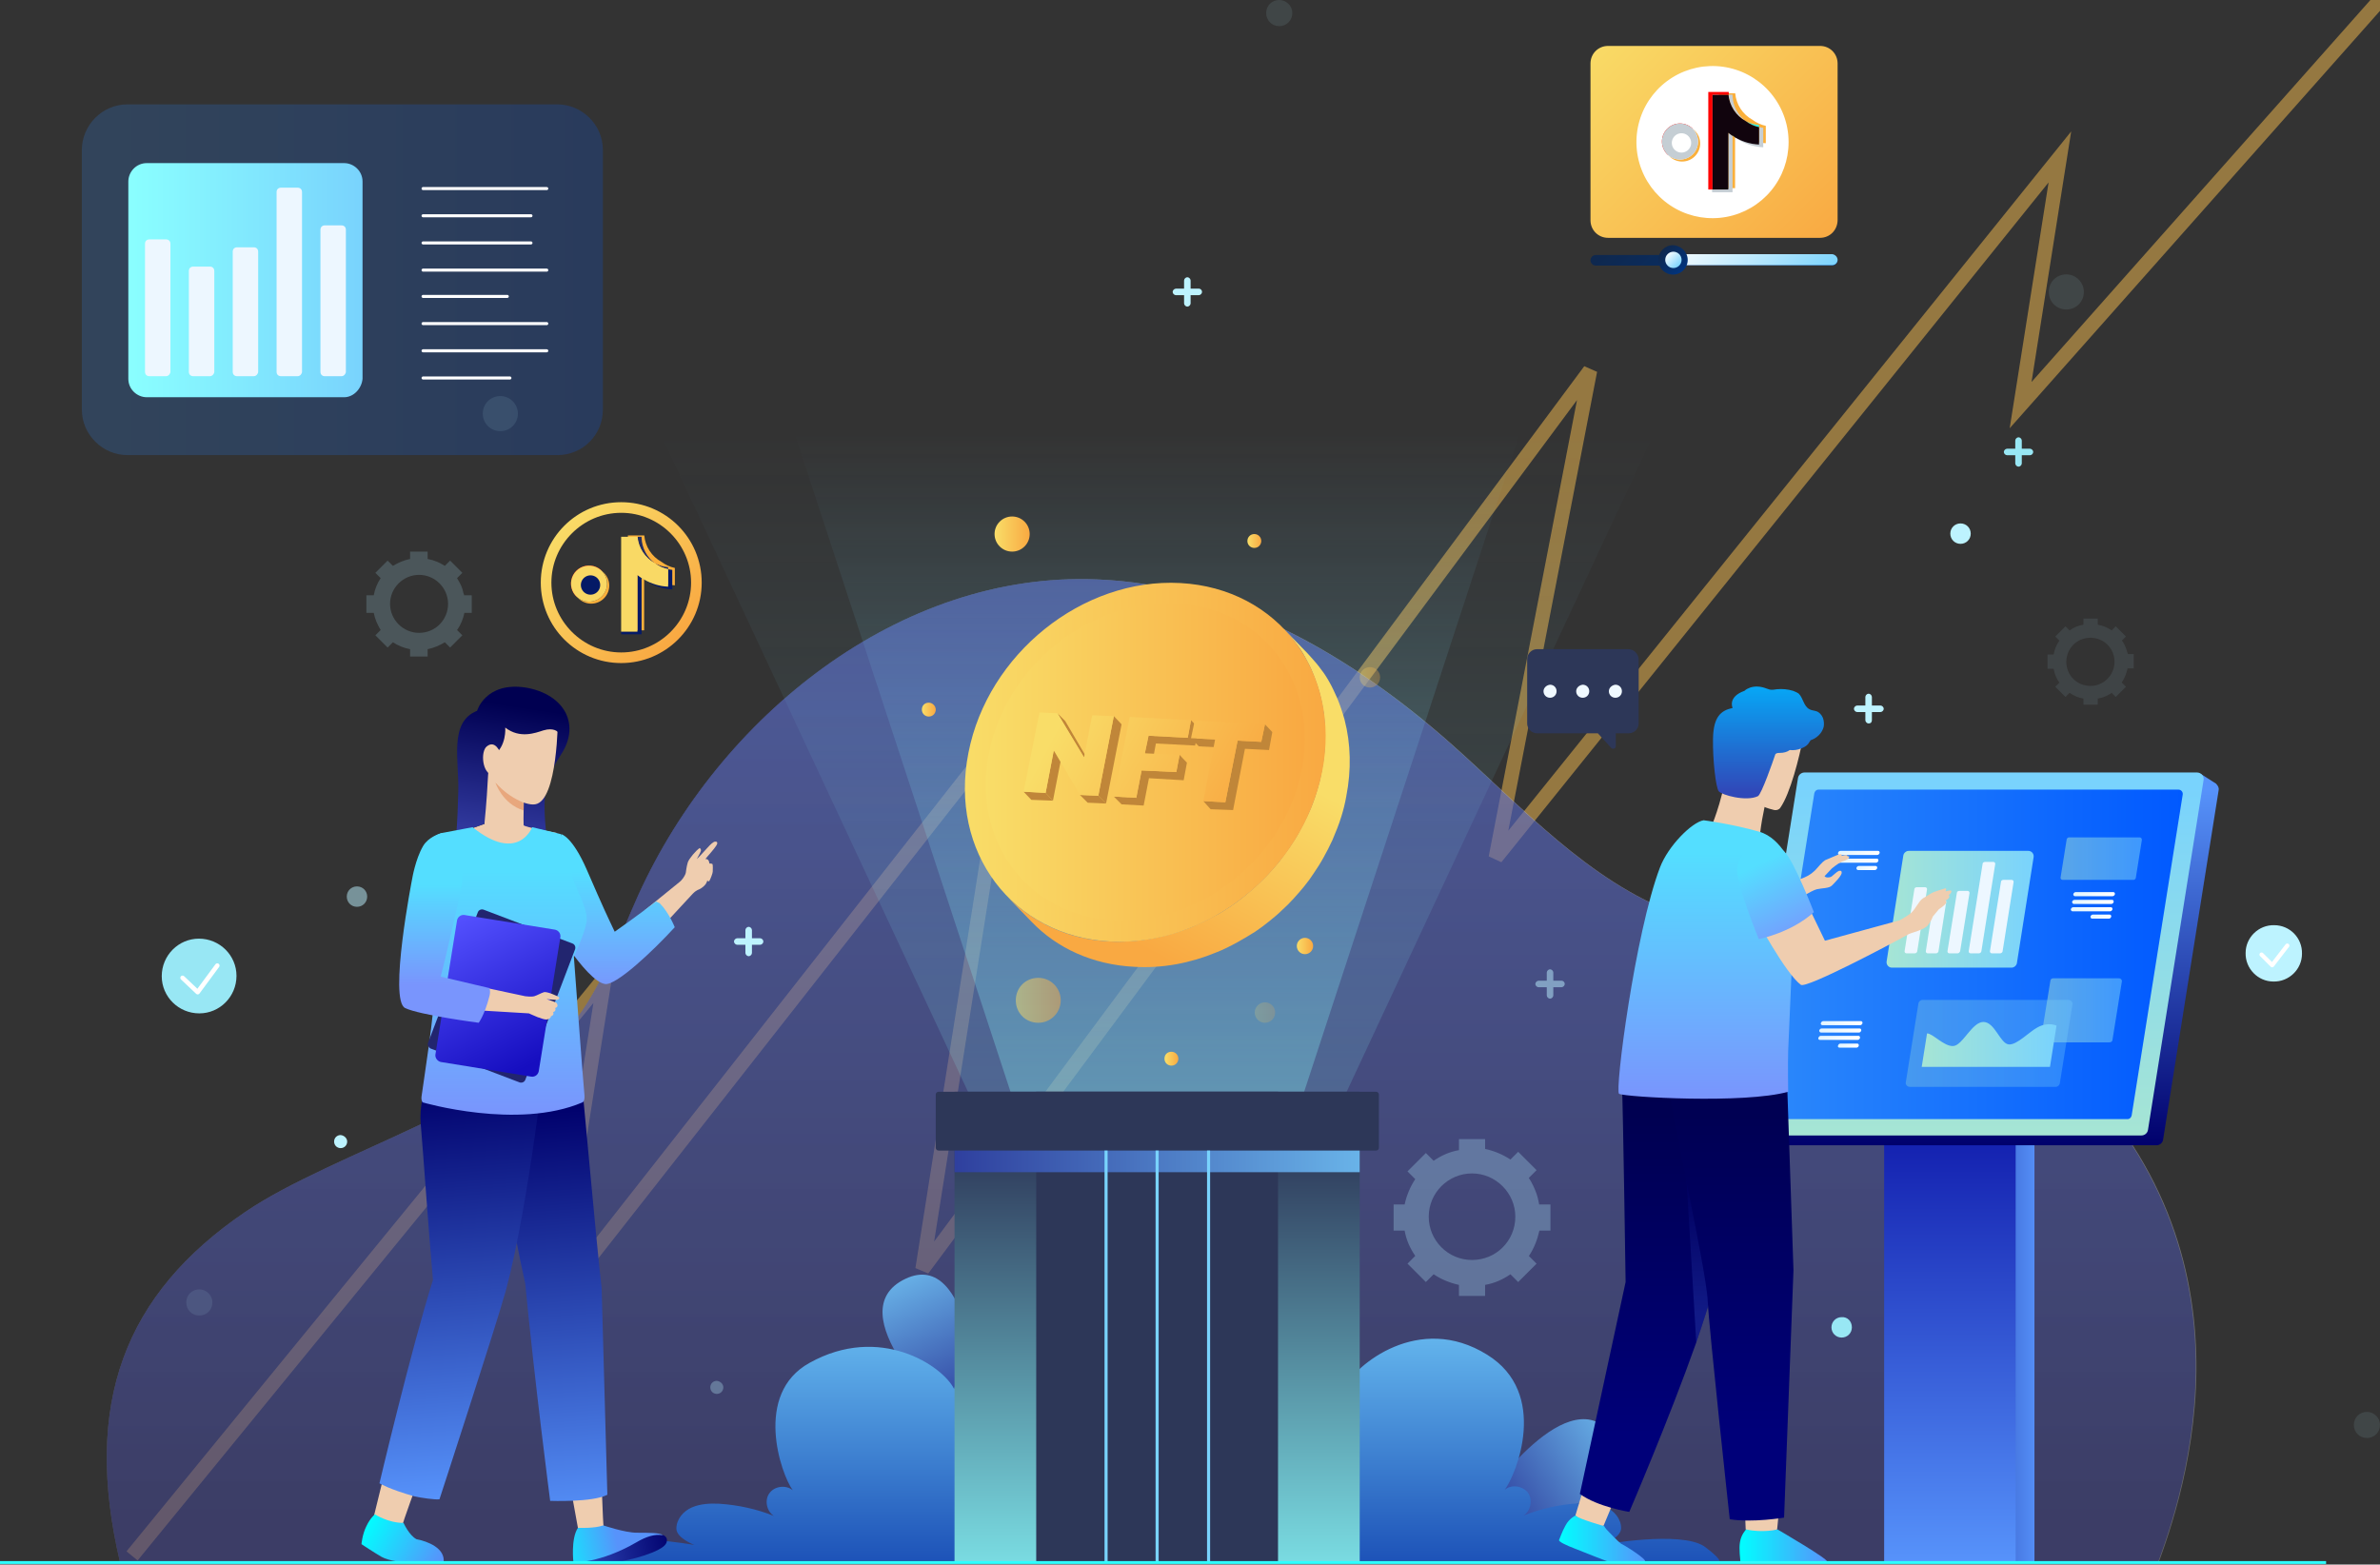 <svg width="829" height="545" viewBox="0 0 829 545" fill="none" xmlns="http://www.w3.org/2000/svg">
<rect x="0" y="0" width="829" height="545" fill="#333333" stroke="none"/>
<g clip-path="url(#clip0)">
<path opacity="0.5" d="M46 541.982L210.613 340.627L192.61 454.396L351.389 252.117L321.324 442.111L553.842 129.052L521.004 298.782L717.499 54.659L703.817 141.123L829 -3.4446e-05" stroke="#F9BE51" stroke-width="5"/>
<g opacity="0.67">
<path opacity="0.67" d="M41.827 544.289C28.738 488.822 43.392 450.706 85.504 422.119C116.091 401.355 179.259 384.146 201.168 354.421C210.558 341.621 215.822 326.261 222.366 311.754C250.678 249.46 313.418 199.113 381.849 201.815C428.087 203.522 470.625 228.269 505.196 258.847C530.093 280.892 553.141 306.919 584.298 318.439C615.597 329.959 681.04 338.919 707.076 359.826C789.449 426.102 763.414 513.142 751.89 544.289" fill="url(#paint0_linear)"/>
<path opacity="0.67" d="M41.814 544.289C28.729 488.822 43.378 450.706 85.476 422.119C116.054 401.355 179.202 384.146 201.104 354.421C210.491 341.621 215.753 326.261 222.295 311.754C250.598 249.46 313.318 199.113 381.728 201.815C427.95 203.522 470.475 228.269 505.035 258.847C529.924 280.892 552.965 306.918 584.112 318.439C615.401 329.959 680.823 338.919 706.85 359.826C789.198 426.102 763.171 513.142 751.651 544.289" fill="url(#paint1_linear)"/>
</g>
<path d="M517.147 522.244C517.147 522.244 547.023 478.439 562.246 500.626C576.473 521.533 523.549 532.484 523.549 532.484" fill="url(#paint2_linear)"/>
<path d="M329.921 493.231C329.921 493.231 291.082 456.964 315.41 445.444C338.315 434.635 341.018 488.396 341.018 488.396" fill="url(#paint3_linear)"/>
<path d="M598.951 543.72H201.026C201.31 542.867 202.733 541.302 206.716 538.742C215.253 533.338 241.857 538.173 241.857 538.173C241.857 538.173 235.597 535.756 235.597 532.485C235.597 529.213 238.016 526.369 241.003 525.089C243.991 523.809 247.263 523.667 250.535 523.809C257.08 524.236 263.624 525.658 269.599 528.076C267.038 526.511 266.185 522.529 268.034 520.111C269.742 517.693 273.725 517.124 276.144 519.116C272.018 513.569 262.344 485.551 281.977 474.742C306.447 461.088 328.356 475.737 332.34 483.844C334.332 475.737 343.579 469.622 349.697 468.2C378.719 461.231 399.917 486.12 400.202 486.546C400.486 486.12 400.771 485.693 401.056 485.266C404.043 481.284 410.161 473.889 414.856 471.755C427.802 465.64 436.765 464.644 450.707 468.057C456.825 469.622 466.072 475.595 468.064 483.702C472.048 475.453 494.242 457.106 518 471.897C539.625 485.266 528.244 513.427 524.118 518.973C526.394 516.982 530.378 517.551 532.227 519.969C533.935 522.387 533.223 526.369 530.662 527.933C536.78 525.516 543.182 524.093 549.726 523.667C552.999 523.525 556.271 523.524 559.258 524.947C562.246 526.227 564.665 529.071 564.665 532.342C564.665 535.613 558.405 538.031 558.405 538.031C558.405 538.031 585.151 533.196 593.545 538.6C597.244 541.302 598.667 542.867 598.951 543.72Z" fill="url(#paint4_linear)"/>
<path d="M633.955 82.845H560.118C556.703 82.845 554 80.143 554 76.729V22.116C554 18.702 556.703 16 560.118 16H633.955C637.37 16 640.073 18.702 640.073 22.116V76.587C640.073 80.143 637.37 82.845 633.955 82.845Z" fill="url(#paint5_linear)"/>
<path d="M638.223 92.516H555.85C554.854 92.516 554 91.662 554 90.667C554 89.671 554.854 88.818 555.85 88.818H638.223C639.219 88.818 640.073 89.671 640.073 90.667C640.073 91.662 639.219 92.516 638.223 92.516Z" fill="url(#paint6_linear)"/>
<path d="M640.073 90.525C640.073 91.521 639.219 92.374 638.223 92.374H582.881V88.534H638.223C639.219 88.676 640.073 89.53 640.073 90.525Z" fill="url(#paint7_linear)"/>
<path d="M587.86 90.526C587.86 93.37 585.584 95.646 582.738 95.646C579.893 95.646 577.617 93.37 577.617 90.526C577.617 87.681 579.893 85.406 582.738 85.406C585.584 85.548 587.86 87.823 587.86 90.526Z" fill="url(#paint8_linear)"/>
<path d="M585.726 90.524C585.726 92.089 584.446 93.369 582.881 93.369C581.316 93.369 580.035 92.089 580.035 90.524C580.035 88.96 581.316 87.68 582.881 87.68C584.446 87.68 585.726 88.96 585.726 90.524Z" fill="url(#paint9_linear)"/>
<path d="M216.391 230.971C200.884 230.971 188.364 218.455 188.364 202.953C188.364 187.451 200.884 174.935 216.391 174.935C231.898 174.935 244.418 187.451 244.418 202.953C244.418 218.455 231.756 230.971 216.391 230.971ZM216.391 178.633C203.018 178.633 192.063 189.584 192.063 202.953C192.063 216.322 203.018 227.273 216.391 227.273C229.764 227.273 240.719 216.322 240.719 202.953C240.719 189.584 229.764 178.633 216.391 178.633Z" fill="url(#paint10_linear)"/>
<path d="M659.131 544.288H708.641V346.171H659.131V544.288Z" fill="url(#paint11_linear)"/>
<path d="M656.286 544.288H702.096V346.171H656.286V544.288Z" fill="url(#paint12_linear)"/>
<path d="M607.63 394.953L614.601 394.1L633.38 275.77C633.523 274.632 634.519 273.779 635.657 273.779H765.406L766.686 269.655L771.808 272.926C771.808 272.926 771.95 272.926 771.95 273.068C772.519 273.637 772.946 274.348 772.804 275.201L753.455 396.945C753.313 398.082 752.317 398.936 751.179 398.936H614.459C613.89 398.936 613.321 398.651 612.894 398.367L607.63 394.953Z" fill="url(#paint13_linear)"/>
<path d="M609.195 395.523H745.915C747.053 395.523 748.049 394.67 748.191 393.532L767.54 271.789C767.824 270.366 766.686 269.086 765.264 269.086H628.543C627.405 269.086 626.409 269.94 626.267 271.078L606.918 392.821C606.634 394.243 607.772 395.523 609.195 395.523Z" fill="url(#paint14_linear)"/>
<path d="M615.597 389.834H741.078C741.789 389.834 742.358 389.265 742.501 388.553L760.284 276.766C760.426 275.913 759.715 275.059 758.862 275.059H633.381C632.669 275.059 632.1 275.628 631.958 276.339L614.174 388.127C614.032 388.98 614.743 389.834 615.597 389.834Z" fill="url(#paint15_linear)"/>
<path d="M658.989 337.069H700.674C701.527 337.069 702.381 336.358 702.523 335.504L708.356 298.526C708.498 297.388 707.645 296.393 706.507 296.393H664.822C663.968 296.393 663.115 297.104 662.972 297.957L657.139 334.935C656.997 336.073 657.851 337.069 658.989 337.069Z" fill="url(#paint16_linear)"/>
<path d="M666.956 332.09H664.111C663.684 332.09 663.399 331.805 663.399 331.378L666.814 309.76C666.814 309.334 667.24 309.049 667.667 309.049H670.513C670.939 309.049 671.224 309.334 671.224 309.76L667.81 331.378C667.81 331.663 667.383 332.09 666.956 332.09Z" fill="#EDF7FF"/>
<path d="M674.354 332.091H671.508C671.082 332.091 670.797 331.806 670.797 331.38L673.5 314.171C673.5 313.744 673.927 313.459 674.354 313.459H677.199C677.626 313.459 677.911 313.744 677.911 314.171L675.208 331.38C675.208 331.664 674.781 332.091 674.354 332.091Z" fill="#EDF7FF"/>
<path d="M681.894 332.091H679.049C678.622 332.091 678.337 331.807 678.337 331.38L681.61 311.042C681.61 310.616 682.036 310.331 682.463 310.331H685.309C685.735 310.331 686.02 310.616 686.02 311.042L682.748 331.38C682.605 331.665 682.321 332.091 681.894 332.091Z" fill="#EDF7FF"/>
<path d="M689.292 332.09H686.447C686.02 332.09 685.735 331.806 685.735 331.379L690.572 300.943C690.572 300.517 690.999 300.232 691.426 300.232H694.271C694.698 300.232 694.983 300.517 694.983 300.943L690.146 331.379C690.146 331.664 689.719 332.09 689.292 332.09Z" fill="#EDF7FF"/>
<path d="M696.69 332.089H693.845C693.418 332.089 693.133 331.805 693.133 331.378L696.975 307.2C696.975 306.774 697.401 306.489 697.828 306.489H700.674C701.1 306.489 701.385 306.774 701.385 307.2L697.544 331.378C697.544 331.663 697.117 332.089 696.69 332.089Z" fill="#EDF7FF"/>
<path opacity="0.5" d="M711.913 363.095H734.818C735.387 363.095 735.814 362.668 735.814 362.242L739.086 341.904C739.228 341.335 738.659 340.766 738.09 340.766H715.185C714.616 340.766 714.189 341.193 714.189 341.619L710.917 361.815C710.775 362.526 711.344 363.095 711.913 363.095Z" fill="url(#paint17_linear)"/>
<path opacity="0.3" d="M665.249 378.598H716.039C716.75 378.598 717.319 378.029 717.461 377.46L721.872 349.869C722.014 349.015 721.303 348.304 720.449 348.304H669.659C668.948 348.304 668.379 348.873 668.236 349.442L663.826 377.033C663.684 377.744 664.253 378.598 665.249 378.598Z" fill="url(#paint18_linear)"/>
<path d="M671.224 359.968L669.374 371.63H714.047L716.323 357.266C716.323 357.266 713.478 355.844 709.779 357.835C706.791 359.399 702.523 364.093 699.678 363.808C696.69 363.524 694.841 355.986 690.857 355.986C686.874 355.986 683.601 364.235 680.329 364.377C677.057 364.519 673.216 359.968 671.224 359.968Z" fill="url(#paint19_linear)"/>
<path opacity="0.5" d="M718.457 306.49H743.212C743.496 306.49 743.781 306.206 743.923 305.922L746.057 292.553C746.057 292.126 745.773 291.699 745.346 291.699H720.591C720.307 291.699 720.022 291.984 719.88 292.268L717.746 305.637C717.604 306.064 718.03 306.49 718.457 306.49Z" fill="url(#paint20_linear)"/>
<path d="M722.725 312.18H735.814C736.241 312.18 736.525 311.896 736.668 311.469C736.668 311.043 736.525 310.758 736.099 310.758H723.01C722.583 310.758 722.298 311.043 722.156 311.469C722.156 311.896 722.441 312.18 722.725 312.18Z" fill="url(#paint21_linear)"/>
<path d="M722.298 314.882H735.387C735.814 314.882 736.099 314.597 736.241 314.171C736.241 313.744 736.098 313.459 735.672 313.459H722.583C722.156 313.459 721.872 313.744 721.729 314.171C721.729 314.455 722.014 314.882 722.298 314.882Z" fill="url(#paint22_linear)"/>
<path d="M721.872 317.443H734.96C735.387 317.443 735.672 317.158 735.814 316.731C735.814 316.305 735.672 316.02 735.245 316.02H722.156C721.729 316.02 721.445 316.305 721.303 316.731C721.303 317.158 721.587 317.443 721.872 317.443Z" fill="url(#paint23_linear)"/>
<path d="M728.701 320.003H734.534C734.96 320.003 735.245 319.718 735.387 319.292C735.387 318.865 735.245 318.581 734.818 318.581H728.985C728.558 318.581 728.274 318.865 728.131 319.292C728.131 319.718 728.416 320.003 728.701 320.003Z" fill="url(#paint24_linear)"/>
<path d="M634.803 357.122H647.892C648.319 357.122 648.603 356.837 648.745 356.411C648.745 355.984 648.603 355.7 648.176 355.7H635.088C634.661 355.7 634.376 355.984 634.234 356.411C634.092 356.695 634.376 357.122 634.803 357.122Z" fill="url(#paint25_linear)"/>
<path d="M634.376 359.682H647.465C647.892 359.682 648.176 359.398 648.319 358.971C648.319 358.544 648.176 358.26 647.75 358.26H634.519C634.092 358.26 633.807 358.544 633.665 358.971C633.665 359.398 633.95 359.682 634.376 359.682Z" fill="url(#paint26_linear)"/>
<path d="M633.95 362.243H647.038C647.465 362.243 647.75 361.958 647.892 361.532C647.892 361.105 647.75 360.821 647.323 360.821H634.234C633.807 360.821 633.523 361.105 633.381 361.532C633.238 361.958 633.523 362.243 633.95 362.243Z" fill="url(#paint27_linear)"/>
<path d="M640.778 364.944H646.611C647.038 364.944 647.323 364.66 647.465 364.233C647.465 363.806 647.323 363.522 646.896 363.522H641.063C640.636 363.522 640.352 363.806 640.209 364.233C640.067 364.66 640.352 364.944 640.778 364.944Z" fill="url(#paint28_linear)"/>
<path d="M640.778 297.815H653.867C654.294 297.815 654.578 297.531 654.721 297.104C654.721 296.677 654.578 296.393 654.152 296.393H641.063C640.636 296.393 640.352 296.677 640.209 297.104C640.209 297.531 640.352 297.815 640.778 297.815Z" fill="url(#paint29_linear)"/>
<path d="M640.352 300.516H653.44C653.867 300.516 654.152 300.232 654.294 299.805C654.294 299.379 654.152 299.094 653.725 299.094H640.636C640.209 299.094 639.925 299.379 639.783 299.805C639.783 300.09 640.067 300.516 640.352 300.516Z" fill="url(#paint30_linear)"/>
<path d="M647.181 303.077H653.014C653.44 303.077 653.725 302.793 653.867 302.366C653.867 301.939 653.725 301.655 653.298 301.655H647.465C647.038 301.655 646.754 301.939 646.611 302.366C646.611 302.793 646.896 303.077 647.181 303.077Z" fill="url(#paint31_linear)"/>
<path opacity="0.3" d="M454.264 380.305H351.973L275.005 145.636H531.089L454.264 380.305Z" fill="url(#paint32_linear)"/>
<path opacity="0.15" d="M469.06 380.305H337.177L227.488 145.636H578.607L469.06 380.305Z" fill="url(#paint33_linear)"/>
<path d="M473.613 380.304H332.482V544.288H473.613V380.304Z" fill="url(#paint34_linear)"/>
<path d="M445.159 380.304H360.936V544.288H445.159V380.304Z" fill="#2D3758"/>
<path d="M479.303 400.785H326.934C326.365 400.785 325.938 400.358 325.938 399.789V381.3C325.938 380.731 326.365 380.304 326.934 380.304H479.303C479.872 380.304 480.299 380.731 480.299 381.3V399.789C480.299 400.358 479.872 400.785 479.303 400.785Z" fill="#2D3758"/>
<path d="M473.613 400.784H332.482V408.322H473.613V400.784Z" fill="url(#paint35_linear)"/>
<path d="M385.264 400.784V544.429" stroke="url(#paint36_linear)" stroke-width="1.067" stroke-miterlimit="10"/>
<path d="M403.047 400.784V544.429" stroke="url(#paint37_linear)" stroke-width="1.067" stroke-miterlimit="10"/>
<path d="M420.973 400.784V544.429" stroke="url(#paint38_linear)" stroke-width="1.067" stroke-miterlimit="10"/>
<path d="M468.349 250.739C467.637 248.179 466.784 245.619 465.788 243.201C464.934 241.352 464.081 239.361 463.085 237.654C462.231 236.09 461.235 234.525 460.097 233.103C459.101 231.681 457.963 230.401 456.825 229.121C456.398 228.694 455.971 228.125 455.545 227.699L447.008 218.881C447.435 219.308 447.862 219.876 448.289 220.303C449.427 221.583 450.565 222.863 451.561 224.285C452.699 225.708 453.695 227.272 454.549 228.836C455.545 230.685 456.54 232.534 457.252 234.383C458.248 236.801 459.101 239.361 459.813 241.921C461.947 250.17 462.231 259.13 460.382 268.659C459.955 271.077 459.386 273.352 458.674 275.628C457.821 278.472 456.825 281.175 455.545 283.877C454.549 286.01 453.553 288.001 452.415 289.993C451.419 291.841 450.281 293.548 449.142 295.255C448.004 296.819 446.866 298.384 445.728 299.948C444.59 301.37 443.309 302.793 442.029 304.215C440.749 305.637 439.326 306.917 438.045 308.197C436.623 309.477 435.2 310.757 433.635 312.037C432.07 313.317 430.363 314.597 428.656 315.735C426.664 317.015 424.814 318.295 422.68 319.291C420.12 320.713 417.559 321.851 414.998 322.988C406.035 326.544 396.361 328.393 386.686 327.966C372.033 327.255 359.655 321.282 350.692 312.179L359.229 320.997C368.049 330.242 380.569 336.073 395.223 336.784C404.897 337.353 414.571 335.504 423.534 331.806C426.095 330.811 428.656 329.531 431.217 328.108C433.208 326.971 435.2 325.833 437.192 324.553C438.899 323.415 440.606 322.135 442.171 320.855C443.736 319.575 445.159 318.437 446.582 317.015C448.004 315.735 449.285 314.455 450.565 313.033C451.846 311.611 453.126 310.188 454.264 308.766C455.544 307.202 456.683 305.637 457.679 304.073C458.817 302.366 459.955 300.659 460.951 298.81C462.089 296.819 463.085 294.828 464.081 292.695C465.219 289.993 466.357 287.29 467.211 284.446C467.922 282.17 468.491 279.895 468.918 277.477C470.767 268.09 470.483 258.988 468.349 250.739Z" fill="url(#paint39_linear)"/>
<path d="M411.157 203.094C445.159 204.943 467.353 234.241 460.524 268.801C453.695 303.219 420.689 329.815 386.686 327.966C352.684 326.117 330.49 296.819 337.319 262.259C344.006 227.841 377.012 201.245 411.157 203.094Z" fill="url(#paint40_linear)"/>
<path d="M409.734 210.205C439.895 211.769 459.386 237.796 453.411 268.232C447.435 298.668 418.128 322.135 388.109 320.57C357.948 319.006 338.457 292.979 344.433 262.543C350.266 232.107 379.573 208.64 409.734 210.205Z" fill="url(#paint41_linear)"/>
<path d="M364.208 276.197L366.769 278.899L359.229 278.615L356.526 275.771L364.208 276.197Z" fill="#C08639"/>
<path d="M367.053 261.407L369.614 264.252L366.769 278.901L364.208 276.198L367.053 261.407Z" fill="#C08639"/>
<path d="M368.334 248.464L371.037 251.166L380.142 266.669L377.581 263.824L368.334 248.464Z" fill="#C08639"/>
<path d="M382.561 277.193L385.264 279.895L378.862 279.611L376.159 276.909L382.561 277.193Z" fill="#C08639"/>
<path d="M387.967 249.459L390.67 252.303L385.264 279.895L382.561 277.193L387.967 249.459Z" fill="#C08639"/>
<path d="M387.967 249.46L382.561 277.193L376.159 276.909L367.053 261.407L364.208 276.198L356.526 275.771L362.074 248.18L368.334 248.464L377.581 263.824L380.427 249.175L387.967 249.46Z" fill="url(#paint42_linear)"/>
<path d="M414.856 250.883L413.718 256.999L400.06 256.288L398.779 262.403L401.482 265.105L402.621 258.99L416.278 259.701L417.559 253.728L414.856 250.883Z" fill="#C08639"/>
<path d="M409.734 268.945L397.641 268.376L395.792 277.905L387.967 277.479L390.67 280.181L398.353 280.608L400.202 271.079L412.295 271.79L413.433 265.674L410.872 262.972L409.734 268.945Z" fill="#C08639"/>
<path d="M414.856 250.883L413.718 256.999L400.06 256.287L398.779 262.403L410.872 262.972L409.734 268.945L397.641 268.376L395.792 277.905L387.967 277.479L393.515 249.745L414.856 250.883Z" fill="url(#paint43_linear)"/>
<path d="M423.25 257.565L414.856 257.138L417.559 259.983L425.953 260.409L423.25 257.565Z" fill="#C08639"/>
<path d="M440.606 252.303L439.326 258.419L431.074 257.992L426.806 279.468L419.124 279.041L421.685 281.886L429.509 282.17L433.635 260.837L442.029 261.263L443.167 255.006L440.606 252.303Z" fill="#C08639"/>
<path d="M440.606 252.304L439.326 258.42L431.074 257.993L426.806 279.469L419.124 279.042L423.25 257.567L414.856 257.14L416.136 251.024L440.606 252.304Z" fill="url(#paint44_linear)"/>
<path d="M352.542 192.144C355.921 192.144 358.659 189.406 358.659 186.028C358.659 182.651 355.921 179.913 352.542 179.913C349.163 179.913 346.424 182.651 346.424 186.028C346.424 189.406 349.163 192.144 352.542 192.144Z" fill="url(#paint45_linear)"/>
<path opacity="0.5" d="M369.472 348.447C369.472 352.714 366.057 356.27 361.647 356.27C357.237 356.27 353.822 352.856 353.822 348.447C353.822 344.038 357.237 340.625 361.647 340.625C366.057 340.625 369.472 344.181 369.472 348.447Z" fill="url(#paint46_linear)"/>
<path d="M457.394 329.531C457.394 331.096 456.114 332.376 454.549 332.376C452.984 332.376 451.703 331.096 451.703 329.531C451.703 327.967 452.984 326.687 454.549 326.687C456.114 326.687 457.394 327.967 457.394 329.531Z" fill="url(#paint47_linear)"/>
<path d="M410.445 368.787C410.445 370.067 409.449 371.204 408.027 371.204C406.746 371.204 405.608 370.209 405.608 368.787C405.608 367.364 406.604 366.369 408.027 366.369C409.449 366.369 410.445 367.507 410.445 368.787Z" fill="url(#paint48_linear)"/>
<path d="M325.938 247.186C325.938 248.466 324.942 249.603 323.519 249.603C322.239 249.603 321.101 248.608 321.101 247.186C321.101 245.763 322.096 244.768 323.519 244.768C324.8 244.768 325.938 245.906 325.938 247.186Z" fill="url(#paint49_linear)"/>
<path d="M439.326 188.447C439.326 189.727 438.33 190.864 436.907 190.864C435.627 190.864 434.489 189.869 434.489 188.447C434.489 187.167 435.485 186.029 436.907 186.029C438.33 186.029 439.326 187.167 439.326 188.447Z" fill="url(#paint50_linear)"/>
<path opacity="0.2" d="M440.606 356.27C442.571 356.27 444.163 354.678 444.163 352.714C444.163 350.75 442.571 349.159 440.606 349.159C438.642 349.159 437.05 350.75 437.05 352.714C437.05 354.678 438.642 356.27 440.606 356.27Z" fill="url(#paint51_linear)"/>
<path opacity="0.3" d="M480.726 235.948C480.726 237.939 479.161 239.504 477.169 239.504C475.178 239.504 473.613 237.939 473.613 235.948C473.613 233.957 475.178 232.392 477.169 232.392C479.161 232.392 480.726 233.957 480.726 235.948Z" fill="url(#paint52_linear)"/>
<path d="M644.051 298.385C643.908 298.243 643.624 298.243 643.482 298.243C643.482 298.101 643.482 298.101 643.339 297.958C643.055 297.674 642.343 297.958 641.49 298.101C641.49 297.958 641.49 297.816 641.49 297.674C641.205 297.39 640.352 297.674 640.352 297.674L635.657 299.665L635.515 299.807C635.372 299.95 635.088 300.092 634.945 300.234C634.376 300.803 633.665 301.514 633.096 302.225C631.816 303.79 630.251 304.927 628.543 305.639L609.764 313.176L624.702 314.172C624.702 314.172 630.962 310.19 632.811 309.763C634.661 309.336 637.079 309.479 638.075 308.483C639.071 307.487 641.632 304.927 641.49 303.932C641.49 303.079 640.778 303.363 640.494 303.363C639.783 303.647 638.36 305.07 637.933 305.354C637.506 305.639 636.084 305.923 635.515 305.212L638.075 302.51C638.075 302.51 639.925 300.945 641.632 300.092C643.766 299.523 644.335 298.67 644.051 298.385Z" fill="#EFCDAF"/>
<path d="M607.63 521.96L608.057 532.769C608.057 532.769 614.174 535.471 619.011 532.769L620.292 519.684" fill="#EFCDAF"/>
<path d="M608.199 532.768C608.199 532.768 606.492 534.475 606.065 537.177C605.638 539.737 606.207 543.15 606.207 543.862C606.207 544.146 613.321 544.004 620.576 544.004C628.117 544.004 635.799 544.288 636.368 544.004C637.506 543.435 619.154 532.768 619.154 532.768C619.154 532.768 614.032 534.048 608.199 532.768Z" fill="url(#paint53_linear)"/>
<path d="M551.86 517.55L548.731 527.933C548.731 527.933 553.141 532.342 558.547 531.488L563.811 518.83" fill="#EFCDAF"/>
<path d="M545.316 531.347C546.597 528.929 548.731 527.933 548.731 527.933C550.153 529.213 558.832 531.631 558.832 531.631C558.832 531.631 558.832 532.058 560.397 533.622C561.677 534.902 563.1 536.467 564.665 537.747C565.518 538.031 574.197 543.436 572.916 544.005C571.778 544.574 563.953 544.431 561.25 544.289C560.539 544.289 551.576 540.591 548.588 539.453C545.601 538.316 542.898 537.036 543.04 536.467C543.324 535.898 544.036 533.622 545.316 531.347Z" fill="url(#paint54_linear)"/>
<path d="M605.211 375.186C605.211 375.186 600.659 416.146 598.24 436.911C597.386 443.738 596.96 448.289 596.817 448.573C595.395 453.978 593.261 460.52 590.842 467.631C581.452 494.227 567.51 526.654 567.51 526.654C567.51 526.654 556.555 524.947 550.295 520.396L566.23 446.582C566.23 446.582 565.376 387.133 564.949 377.319L605.211 375.186Z" fill="url(#paint55_linear)"/>
<path opacity="0.35" d="M598.24 436.911C597.386 443.738 596.96 448.289 596.817 448.573C595.395 453.978 593.261 460.52 590.842 467.631C590.415 460.093 587.428 410.742 587.428 410.742L598.24 436.911Z" fill="url(#paint56_linear)"/>
<path d="M627.974 257.283C626.836 263.541 623.564 276.483 620.15 281.319C619.723 282.03 618.869 282.314 618.015 282.172C614.316 281.319 602.081 277.479 599.947 263.256C597.387 246.332 609.622 243.061 615.455 244.483C621.288 245.763 629.966 246.901 627.974 257.283Z" fill="#EFCDAF"/>
<path d="M622.283 371.488L624.702 442.457L621.43 528.644C621.43 528.644 610.475 530.493 602.508 529.213C602.508 529.213 595.252 462.653 594.826 453.124C594.256 441.035 579.887 378.741 580.314 370.776" fill="url(#paint57_linear)"/>
<path d="M615.455 277.763C615.455 277.763 613.89 283.309 613.036 290.563C613.036 290.563 602.508 290.136 596.533 286.865C596.533 286.865 601.085 275.771 601.797 264.536" fill="#EFCDAF"/>
<path d="M634.945 250.029C634.519 249.033 633.665 248.037 632.669 247.753C631.816 247.469 630.962 247.469 630.251 247.042C628.259 246.046 628.117 243.202 626.552 241.637C625.983 241.211 625.271 240.926 624.56 240.642C622.71 240.073 620.861 239.931 619.011 240.073C618.158 240.215 617.304 240.357 616.45 240.215C616.024 240.073 615.597 239.931 615.17 239.789C613.321 239.077 611.329 238.935 609.622 239.504C608.91 239.788 608.199 240.073 607.63 240.642C601.655 242.775 603.504 246.615 603.504 246.615C599.378 247.469 596.817 249.744 596.675 257.282C596.533 264.82 597.671 274.349 598.667 275.629C599.663 276.909 608.199 279.327 612.325 277.335C613.605 276.624 617.731 264.678 618.158 263.398C618.3 263.113 618.3 262.686 618.585 262.544C619.011 262.26 619.58 262.26 620.007 262.26C621.288 262.26 622.426 261.975 623.422 261.264C624.702 261.406 626.125 261.264 627.405 260.695C628.259 260.411 629.255 259.842 629.824 259.131C630.108 258.704 630.393 258.278 630.677 257.851C632.811 257.14 634.661 255.433 635.23 253.157C635.372 252.304 635.372 251.166 634.945 250.029Z" fill="url(#paint58_linear)"/>
<path d="M563.953 381.016C565.945 382.154 607.63 384.572 622.853 380.305C622.853 380.305 622.71 370.776 622.853 366.082C622.853 364.091 625.413 315.593 624.702 302.793C624.702 302.793 620.861 291.984 612.752 289.709C603.362 287.006 593.403 285.726 593.403 285.726C589.277 286.437 581.026 294.686 578.18 302.224C569.502 325.122 562.388 380.163 563.953 381.016Z" fill="url(#paint59_linear)"/>
<path d="M679.191 310.188C679.049 310.188 678.48 310.331 677.626 310.473C678.053 309.904 677.911 309.335 677.484 309.477C676.915 309.62 674.212 310.473 673.5 310.757C672.789 311.042 670.37 312.606 670.37 312.606C670.086 312.748 669.801 312.891 669.659 313.033C668.379 313.886 667.24 316.588 665.675 318.011C664.11 319.291 661.692 320.571 661.692 320.571L635.657 327.682L629.824 315.593L611.471 319.575C611.471 319.575 621.999 339.202 627.263 343.042C629.112 344.464 658.135 329.104 664.822 325.406C665.96 324.837 670.513 323.842 671.651 322.135C672.931 320.428 673.216 319.291 673.216 319.291L675.35 316.731C675.35 316.731 677.768 315.166 677.911 314.455C678.053 313.886 677.626 313.744 677.626 313.744L678.48 313.175C679.476 312.322 678.764 311.753 678.764 311.753C679.76 311.184 680.045 310.046 679.191 310.188Z" fill="#EFCDAF"/>
<path d="M605.069 302.367C604.642 307.772 612.609 327.114 612.609 327.114C612.609 327.114 623.848 324.981 631.816 317.727C631.816 317.727 624.987 300.092 621.572 296.678C617.446 292.554 605.78 293.976 605.069 302.367Z" fill="url(#paint60_linear)"/>
<path d="M567.226 226.135H535.357C533.508 226.135 531.943 227.7 531.943 229.549V252.02C531.943 253.869 533.508 255.433 535.357 255.433H556.555L561.25 260.553C561.819 261.122 562.815 260.696 562.815 259.985V255.433H567.368C569.217 255.433 570.782 253.869 570.782 252.02V229.549C570.64 227.7 569.075 226.135 567.226 226.135Z" fill="#2D3758"/>
<path d="M560.397 240.784C560.397 242.064 561.392 243.059 562.673 243.059C563.953 243.059 564.949 242.064 564.949 240.784C564.949 239.504 563.953 238.508 562.673 238.508C561.392 238.65 560.397 239.646 560.397 240.784Z" fill="#F0F9FF"/>
<path d="M549.015 240.784C549.015 242.064 550.011 243.059 551.291 243.059C552.572 243.059 553.568 242.064 553.568 240.784C553.568 239.504 552.572 238.508 551.291 238.508C550.011 238.65 549.015 239.646 549.015 240.784Z" fill="#F0F9FF"/>
<path d="M537.634 240.784C537.634 242.064 538.629 243.059 539.91 243.059C541.19 243.059 542.186 242.064 542.186 240.784C542.186 239.504 541.19 238.508 539.91 238.508C538.629 238.65 537.634 239.646 537.634 240.784Z" fill="#F0F9FF"/>
<path d="M210.273 531.917L201.453 533.054L197.754 512.716L209.42 512.148C209.42 512.005 209.989 531.063 210.273 531.917Z" fill="#EFCDAF"/>
<path d="M145.683 515.559C145.683 515.559 140.135 530.635 140.135 531.489L130.176 528.36L134.017 512.715L145.683 515.559Z" fill="#EFCDAF"/>
<path d="M209.562 448.715C207.57 431.506 203.444 384.003 201.737 367.932L171.292 360.963C156.638 392.252 171.861 399.932 175.417 406.901C176.271 408.466 177.694 423.826 182.958 447.151C186.23 481.426 191.636 522.813 191.636 522.813C191.636 522.813 206.432 523.382 211.554 520.68L209.562 448.715Z" fill="url(#paint61_linear)"/>
<path d="M152.939 367.079C152.939 367.079 145.541 380.021 146.537 391.399C147.39 401.212 149.382 430.083 150.805 445.87C143.265 469.764 132.168 516.697 132.168 516.697C132.168 516.697 135.724 518.831 144.403 521.249C146.11 521.675 151.943 522.529 153.081 522.244C153.081 522.244 172.857 461.657 176.271 449.284C184.096 419.986 190.071 366.652 190.071 366.652L152.939 367.079Z" fill="url(#paint62_linear)"/>
<path d="M231.044 534.76C231.044 534.76 233.036 535.471 232.04 537.604C230.618 540.591 219.094 543.72 213.545 544.289H200.03L220.374 536.893C220.374 536.893 224.927 534.902 226.776 534.618C228.626 534.333 231.044 534.76 231.044 534.76Z" fill="url(#paint63_linear)"/>
<path d="M201.31 532.201C201.31 532.201 207.143 532.485 210.131 531.347C210.131 531.347 217.671 533.907 221.797 533.907C225.923 533.907 229.906 533.907 230.902 534.761C228.057 534.334 225.211 535.188 221.797 537.179C209.135 544.574 199.745 544.29 199.745 544.29C199.745 544.29 198.749 536.041 201.31 532.201Z" fill="url(#paint64_linear)"/>
<path d="M154.504 544.29C155.215 539.312 148.955 536.894 145.114 536.183C142.553 534.903 140.562 530.494 140.562 530.494C135.155 530.494 130.603 527.508 130.603 527.508C130.603 527.508 129.038 528.645 127.615 531.632C126.192 534.477 125.908 537.89 125.908 537.89C125.908 537.89 130.176 540.734 132.879 542.299C135.582 543.863 141.273 544.29 141.273 544.29H154.504Z" fill="url(#paint65_linear)"/>
<path d="M194.624 252.019C194.624 252.019 198.607 258.562 193.912 265.246C193.912 265.246 191.636 268.802 190.213 274.917C188.791 281.033 190.64 293.122 190.64 293.122C190.64 293.122 182.815 294.26 179.259 292.553C175.844 290.988 178.547 271.077 178.547 271.077C178.547 271.077 180.966 259.984 181.393 258.988C181.819 257.85 188.791 249.602 188.791 249.602L194.624 252.019Z" fill="url(#paint66_linear)"/>
<path d="M182.389 287.433C182.246 286.722 182.531 275.486 182.531 275.486L181.535 273.78L176.982 265.957C176.982 265.957 169.584 261.406 168.873 265.957C168.304 269.229 168.731 287.007 168.731 287.007L160.621 289.851C163.467 297.247 173.568 297.958 173.568 297.958C187.937 299.238 193.912 290.135 193.912 290.135C193.912 290.135 182.531 288.144 182.389 287.433Z" fill="#EFCDAF"/>
<path d="M172.572 272.642C172.572 272.642 174.991 280.037 182.389 282.313V279.61L172.572 272.642Z" fill="#E8A77D"/>
<path d="M247.121 300.802C246.979 300.091 246.836 299.522 246.409 299.38C246.267 299.238 245.983 299.238 245.698 299.238C246.267 298.527 246.979 297.674 247.263 297.389C247.69 296.82 249.682 294.687 249.824 293.834C249.966 292.98 248.97 293.122 248.686 293.265C247.832 293.691 246.552 295.114 245.556 296.251C244.845 296.962 243.706 298.385 242.711 299.238C243.137 298.385 243.991 296.962 244.133 296.394C244.275 295.682 243.706 295.398 243.706 295.398C242.426 296.251 240.007 299.096 239.581 300.376C239.154 301.656 238.869 304.074 238.869 304.074C238.442 305.496 237.304 306.776 236.735 307.202L224.642 317.016L230.618 322.847L241.288 311.327C242.853 309.763 243.28 310.047 244.133 309.478C245.414 308.625 245.556 308.198 245.84 307.914C246.125 307.487 246.267 307.06 246.409 306.634C246.552 307.06 246.836 307.202 247.121 306.776C247.405 306.349 248.259 304.216 248.259 303.647C248.259 303.078 248.401 301.229 248.117 300.945C247.832 300.802 247.405 300.802 247.121 300.802Z" fill="#EFCDAF"/>
<path d="M194.339 249.886C194.339 249.886 194.339 279.042 186.372 280.18C182.673 280.749 174.991 276.482 171.149 270.651C171.149 270.651 165.316 262.26 166.17 253.157C166.881 244.055 190.64 237.37 194.339 249.886Z" fill="#EFCDAF"/>
<path d="M194.624 263.967C194.624 263.967 196.331 258.136 194.339 255.007C194.339 255.007 192.916 253.3 189.217 254.438C186.514 255.291 181.108 257.425 175.986 253.442C175.986 253.442 176.556 260.127 171.718 263.256C171.718 263.256 170.153 266.811 170.011 269.94C169.869 272.927 169.442 280.18 168.731 287.007L158.914 290.42C158.914 290.42 159.341 287.149 159.626 275.629C159.91 264.678 156.353 251.451 166.17 247.611C166.17 247.611 169.158 237.371 183.1 239.504C196.758 241.78 202.875 252.873 194.624 263.967Z" fill="url(#paint67_linear)"/>
<path d="M174.279 262.259C174.279 262.259 172.572 257.566 169.584 259.984C167.308 261.69 167.877 269.655 171.861 270.081" fill="#EFCDAF"/>
<path d="M228.484 314.029C228.484 314.029 220.659 320.003 214.114 324.554C211.554 319.149 210.415 316.874 204.44 303.078C199.319 291.274 195.477 290.563 195.477 290.563L190.925 319.292C190.925 319.292 203.871 341.621 210.7 342.759C214.541 343.47 227.63 331.096 235.028 322.989C235.028 322.989 233.036 317.869 229.764 314.598C229.479 314.456 228.484 314.029 228.484 314.029Z" fill="url(#paint68_linear)"/>
<path d="M151.232 344.893C151.659 351.008 147.248 378.6 146.821 382.013C146.679 383.577 147.248 384.004 147.248 384.004C147.248 384.004 180.255 393.675 202.875 384.004C202.875 384.004 203.729 383.72 203.587 381.586C203.16 377.746 199.888 333.23 199.888 333.23C199.888 333.23 203.444 325.835 204.298 321.283C205.152 316.732 200.03 308.768 199.319 305.212C198.749 301.657 195.335 290.563 195.335 290.563C195.335 290.563 192.774 289.852 185.376 288.145C185.376 288.145 180.539 300.946 164.605 288.145C163.04 288.43 156.353 289.71 154.077 290.137C153.793 290.137 153.65 290.279 153.508 290.279C152.085 290.705 149.24 292.412 147.39 294.972C145.825 300.234 144.83 309.763 147.248 320.288C149.24 328.395 150.663 337.213 151.232 344.893Z" fill="url(#paint69_linear)"/>
<path d="M149.951 365.23L180.966 377.034C181.819 377.319 182.673 376.892 182.958 376.181L200.314 330.669C200.599 329.816 200.172 328.963 199.461 328.678L168.446 316.874C167.593 316.589 166.739 317.016 166.454 317.727L149.098 363.239C148.813 363.95 149.24 364.803 149.951 365.23Z" fill="#22256F"/>
<path d="M153.508 369.924L185.092 375.044C186.23 375.187 187.368 374.475 187.652 373.195L195.193 326.404C195.335 325.266 194.624 324.128 193.343 323.844L161.76 318.724C160.621 318.582 159.483 319.293 159.199 320.573L151.658 367.364C151.516 368.502 152.37 369.64 153.508 369.924Z" fill="url(#paint70_linear)"/>
<path d="M193.77 348.305C194.339 348.305 195.05 347.878 194.766 347.451C194.481 347.025 190.498 345.318 189.502 345.602C188.506 345.887 187.083 346.74 186.088 347.025C185.092 347.309 182.958 347.025 182.958 347.025L169.584 344.18L165.316 351.86L184.238 352.998C184.238 352.998 186.088 353.851 187.51 354.42H187.652C188.364 354.705 189.502 355.131 190.213 355.131C191.351 355.131 191.921 354.42 191.921 353.994C192.49 353.851 192.774 353.425 192.774 353.14C192.774 352.856 192.774 352.714 192.632 352.571C193.201 352.429 193.486 352.002 193.486 351.718C193.486 351.434 193.486 351.291 193.343 351.149C193.912 351.007 194.197 350.58 194.197 350.296C194.197 349.869 193.912 349.442 193.912 349.442C193.628 349.016 191.067 348.305 190.356 348.02C191.494 348.162 193.201 348.305 193.77 348.305Z" fill="#EFCDAF"/>
<path d="M170.438 344.18L153.508 340.198C155.784 331.522 158.63 318.438 160.479 310.331C162.755 300.233 160.052 291.273 154.219 290.135C153.935 290.135 153.793 290.278 153.65 290.278C153.081 290.42 149.24 291.558 147.39 294.686C144.687 299.238 143.549 306.207 143.549 306.207C143.549 306.207 135.298 348.447 141.131 351.149C146.11 353.567 166.739 356.269 166.739 356.269C166.739 356.269 168.731 353.709 170.438 347.167C171.007 345.176 170.438 344.18 170.438 344.18Z" fill="url(#paint71_linear)"/>
<path opacity="0.2" d="M194.112 158.534H44.396C35.841 158.534 28.508 151.509 28.508 142.651V52.239C28.508 43.686 35.535 36.356 44.396 36.356H194.112C202.667 36.356 210 43.381 210 52.239V142.651C210 151.509 202.973 158.534 194.112 158.534Z" fill="url(#paint72_linear)"/>
<path d="M119.865 138.371H51.118C47.757 138.371 44.701 135.622 44.701 131.956V63.231C44.701 59.871 47.451 56.817 51.118 56.817H119.865C123.226 56.817 126.281 59.566 126.281 63.231V131.956C125.976 135.316 123.226 138.371 119.865 138.371Z" fill="url(#paint73_linear)"/>
<path d="M57.84 131.042H52.034C51.118 131.042 50.507 130.432 50.507 129.515V84.92C50.507 84.004 51.118 83.393 52.034 83.393H57.84C58.756 83.393 59.367 84.004 59.367 84.92V129.515C59.367 130.126 58.756 131.042 57.84 131.042Z" fill="#EDF7FF"/>
<path d="M73.117 131.045H67.312C66.395 131.045 65.784 130.434 65.784 129.518V94.392C65.784 93.475 66.395 92.864 67.312 92.864H73.117C74.034 92.864 74.645 93.475 74.645 94.392V129.518C74.645 130.129 74.034 131.045 73.117 131.045Z" fill="#EDF7FF"/>
<path d="M88.394 131.045H82.589C81.672 131.045 81.061 130.434 81.061 129.518V87.672C81.061 86.755 81.672 86.145 82.589 86.145H88.394C89.311 86.145 89.922 86.755 89.922 87.672V129.518C89.922 130.129 89.311 131.045 88.394 131.045Z" fill="#EDF7FF"/>
<path d="M103.671 131.044H97.866C96.949 131.044 96.338 130.433 96.338 129.516V66.9C96.338 65.984 96.949 65.373 97.866 65.373H103.671C104.588 65.373 105.199 65.984 105.199 66.9V129.516C105.199 130.127 104.588 131.044 103.671 131.044Z" fill="#EDF7FF"/>
<path d="M118.948 131.047H113.143C112.226 131.047 111.615 130.436 111.615 129.52V80.038C111.615 79.121 112.226 78.51 113.143 78.51H118.948C119.865 78.51 120.476 79.121 120.476 80.038V129.52C120.476 130.131 119.865 131.047 118.948 131.047Z" fill="#EDF7FF"/>
<path d="M147.364 65.684H190.445" stroke="white" stroke-width="1.065" stroke-miterlimit="10" stroke-linecap="round"/>
<path d="M147.364 75.157H184.945" stroke="white" stroke-width="1.065" stroke-miterlimit="10" stroke-linecap="round"/>
<path d="M147.364 84.62H184.945" stroke="white" stroke-width="1.065" stroke-miterlimit="10" stroke-linecap="round"/>
<path d="M147.364 94.091H190.445" stroke="white" stroke-width="1.065" stroke-miterlimit="10" stroke-linecap="round"/>
<path d="M147.364 103.252H176.696" stroke="white" stroke-width="1.065" stroke-miterlimit="10" stroke-linecap="round"/>
<path d="M147.364 112.724H190.445" stroke="white" stroke-width="1.065" stroke-miterlimit="10" stroke-linecap="round"/>
<path d="M147.364 122.195H190.445" stroke="white" stroke-width="1.065" stroke-miterlimit="10" stroke-linecap="round"/>
<path d="M147.364 131.667H177.612" stroke="white" stroke-width="1.065" stroke-miterlimit="10" stroke-linecap="round"/>
<path opacity="0.3" d="M536.069 419.275C536.069 418.99 535.926 418.848 535.926 418.563C535.784 417.71 535.5 416.715 535.215 415.861C534.504 413.87 533.65 412.021 532.512 410.315L535.215 407.612L528.813 401.212L528.671 401.354L526.11 403.914C523.549 402.208 520.561 400.928 517.289 400.217V396.803H508.184V400.643C504.912 401.212 502.066 402.492 499.363 404.341L496.66 401.639L490.258 408.039L492.961 410.741C491.254 413.301 489.973 416.288 489.262 419.559H485.421V428.661H489.262C489.831 431.932 491.112 434.777 492.961 437.479L490.258 440.181L496.66 446.581L499.363 443.879C501.924 445.586 504.912 446.866 508.184 447.577V451.417H517.289V447.577C520.561 447.008 523.407 445.728 526.11 443.879L528.671 446.439L528.813 446.581L532.654 442.741L535.215 440.181L532.654 437.621L532.512 437.479L532.654 437.337C534.361 434.777 535.5 431.79 536.211 428.661H540.052V419.559H536.069V419.275ZM512.737 438.901C504.343 438.901 497.656 432.075 497.656 423.826C497.656 415.435 504.485 408.75 512.737 408.75C520.988 408.75 527.817 415.577 527.817 423.826C527.817 432.217 521.13 438.901 512.737 438.901Z" fill="#ACE2F9"/>
<path opacity="0.1" d="M741.22 227.984C741.22 227.842 741.22 227.699 741.078 227.557C740.936 226.988 740.793 226.562 740.651 226.135C740.224 224.997 739.798 224.002 739.086 223.148L740.509 221.726L736.952 218.17L735.529 219.593C734.107 218.597 732.4 217.886 730.692 217.602V215.468H725.713V217.602C723.863 217.886 722.298 218.597 720.876 219.593L719.453 218.17L715.896 221.726L717.319 223.148C716.323 224.571 715.612 226.277 715.327 227.984H713.193V232.962H715.327C715.612 234.811 716.323 236.375 717.319 237.797L715.896 239.22L719.453 242.775L720.876 241.353C722.298 242.348 724.006 243.06 725.713 243.344V245.477H730.692V243.344C732.542 243.06 734.107 242.348 735.529 241.353L736.952 242.775L739.086 240.642L740.509 239.22L739.086 237.797C739.086 237.797 739.086 237.797 739.086 237.655C740.082 236.233 740.651 234.668 741.078 232.82H743.212V227.842H741.22V227.984ZM728.131 238.935C723.437 238.935 719.738 235.237 719.738 230.544C719.738 225.851 723.437 222.153 728.131 222.153C732.826 222.153 736.525 225.851 736.525 230.544C736.525 235.095 732.826 238.935 728.131 238.935Z" fill="#ACE2F9"/>
<path opacity="0.2" d="M161.617 207.22C161.617 207.078 161.617 206.936 161.475 206.794C161.333 206.225 161.19 205.656 161.048 205.087C160.621 203.807 159.91 202.527 159.199 201.389L161.048 199.54L156.78 195.274L156.638 195.416L154.931 197.123C153.223 195.985 151.232 195.131 148.955 194.705V192.145H142.838V194.705C140.704 195.131 138.712 195.985 136.863 197.123L135.013 195.274L130.745 199.54L132.594 201.389C131.456 203.096 130.603 205.087 130.176 207.363H127.615V213.478H130.176C130.603 215.612 131.456 217.603 132.594 219.452L130.745 221.3L135.013 225.567L136.863 223.718C138.57 224.856 140.562 225.709 142.838 226.136V228.696H148.955V226.136C151.089 225.709 153.081 224.856 154.931 223.718L156.638 225.425L156.78 225.567L159.341 223.007L161.048 221.3L159.341 219.594L159.199 219.452C159.199 219.452 159.199 219.309 159.341 219.309C160.479 217.603 161.333 215.612 161.76 213.478H164.32V207.363H161.617V207.22ZM145.968 220.447C140.419 220.447 135.867 215.896 135.867 210.349C135.867 204.803 140.419 200.251 145.968 200.251C151.516 200.251 156.069 204.803 156.069 210.349C156.069 215.896 151.658 220.447 145.968 220.447Z" fill="#ACE2F9"/>
<path d="M82.374 339.913C82.374 347.166 76.541 352.997 69.427 352.997C62.171 352.997 56.338 347.166 56.338 340.055C56.338 332.802 62.171 326.97 69.285 326.97C76.541 326.97 82.374 332.802 82.374 339.913Z" fill="#98E7F4"/>
<path d="M63.594 340.625L68.858 345.602L75.687 336.358" stroke="white" stroke-width="1.577" stroke-miterlimit="10" stroke-linecap="round" stroke-linejoin="round"/>
<path d="M801.826 332.234C801.826 337.638 797.274 342.047 791.868 341.905C786.461 341.905 782.051 337.354 782.193 331.949C782.193 326.545 786.746 322.136 792.152 322.278C797.558 322.278 801.969 326.687 801.826 332.234Z" fill="#BDF3FF"/>
<path d="M787.742 332.519L791.441 336.217L796.705 329.39" stroke="white" stroke-width="1.468" stroke-miterlimit="10" stroke-linecap="round" stroke-linejoin="round"/>
<path opacity="0.5" d="M127.9 312.323C127.9 314.315 126.335 315.879 124.343 315.879C122.351 315.879 120.786 314.315 120.786 312.323C120.786 310.332 122.351 308.768 124.343 308.768C126.335 308.768 127.9 310.332 127.9 312.323Z" fill="#BDF3FF"/>
<path d="M120.928 397.657C120.928 398.937 119.933 399.932 118.652 399.932C117.372 399.932 116.376 398.937 116.376 397.657C116.376 396.377 117.372 395.381 118.652 395.381C119.933 395.523 120.928 396.519 120.928 397.657Z" fill="#BDF3FF"/>
<path opacity="0.3" d="M251.958 483.274C251.958 484.554 250.962 485.55 249.682 485.55C248.401 485.55 247.405 484.554 247.405 483.274C247.405 481.994 248.401 480.999 249.682 480.999C250.962 481.141 251.958 482.137 251.958 483.274Z" fill="#BDF3FF"/>
<path opacity="0.1" d="M73.98 453.693C73.98 456.253 71.988 458.244 69.427 458.244C66.866 458.244 64.874 456.253 64.874 453.693C64.874 451.133 66.866 449.142 69.427 449.142C71.846 449.142 73.98 451.133 73.98 453.693Z" fill="#BDF3FF"/>
<path opacity="0.1" d="M829 496.36C829 498.92 827.008 500.911 824.447 500.911C821.887 500.911 819.895 498.92 819.895 496.36C819.895 493.8 821.887 491.809 824.447 491.809C826.866 491.809 829 493.8 829 496.36Z" fill="#BDF3FF"/>
<path opacity="0.1" d="M450.138 4.551C450.138 7.111 448.147 9.102 445.586 9.102C443.025 9.102 441.033 7.111 441.033 4.551C441.033 1.991 443.025 0 445.586 0C448.004 0 450.138 1.991 450.138 4.551Z" fill="#BDF3FF"/>
<path opacity="0.1" d="M180.397 144.072C180.397 147.486 177.694 150.188 174.279 150.188C170.865 150.188 168.162 147.486 168.162 144.072C168.162 140.659 170.865 137.957 174.279 137.957C177.694 137.957 180.397 140.801 180.397 144.072Z" fill="#BDF3FF"/>
<path opacity="0.1" d="M725.855 101.689C725.855 105.103 723.152 107.805 719.738 107.805C716.323 107.805 713.62 105.103 713.62 101.689C713.62 98.276 716.323 95.573 719.738 95.573C723.152 95.573 725.855 98.418 725.855 101.689Z" fill="#BDF3FF"/>
<path d="M686.447 185.886C686.447 187.877 684.882 189.441 682.89 189.441C680.898 189.441 679.333 187.877 679.333 185.886C679.333 183.894 680.898 182.33 682.89 182.33C684.882 182.33 686.447 183.894 686.447 185.886Z" fill="#BDF3FF"/>
<path d="M645.046 462.368C645.046 464.359 643.481 465.924 641.49 465.924C639.498 465.924 637.933 464.359 637.933 462.368C637.933 460.377 639.498 458.813 641.49 458.813C643.481 458.67 645.046 460.235 645.046 462.368Z" fill="#98E7F4"/>
<path d="M417.559 100.551H414.713V97.706C414.713 97.137 414.144 96.569 413.575 96.569C413.006 96.569 412.437 97.137 412.437 97.706V100.551H409.592C409.023 100.551 408.454 101.12 408.454 101.689C408.454 102.257 409.023 102.826 409.592 102.826H412.437V105.671C412.437 106.24 413.006 106.809 413.575 106.809C414.144 106.809 414.713 106.24 414.713 105.671V102.826H417.559C418.128 102.826 418.697 102.257 418.697 101.689C418.697 101.12 418.27 100.551 417.559 100.551Z" fill="#BDF3FF"/>
<path d="M650.879 252.019C650.31 252.019 649.741 251.45 649.741 250.881V242.775C649.741 242.206 650.31 241.637 650.879 241.637C651.449 241.637 652.018 242.206 652.018 242.775V250.881C652.018 251.592 651.591 252.019 650.879 252.019Z" fill="#BDF3FF"/>
<path d="M655.005 248.036H646.896C646.327 248.036 645.758 247.467 645.758 246.898C645.758 246.329 646.327 245.76 646.896 245.76H655.005C655.574 245.76 656.143 246.329 656.143 246.898C656.143 247.467 655.574 248.036 655.005 248.036Z" fill="#BDF3FF"/>
<path d="M264.762 326.829H261.917V323.985C261.917 323.416 261.348 322.847 260.779 322.847C260.21 322.847 259.64 323.416 259.64 323.985V326.829H256.795C256.226 326.829 255.657 327.398 255.657 327.967C255.657 328.536 256.226 329.105 256.795 329.105H259.64V331.949C259.64 332.518 260.21 333.087 260.779 333.087C261.348 333.087 261.917 332.518 261.917 331.949V329.105H264.762C265.331 329.105 265.9 328.536 265.9 327.967C265.9 327.398 265.331 326.829 264.762 326.829Z" fill="#BDF3FF"/>
<path d="M707.076 156.304H704.23V153.46C704.23 152.891 703.661 152.322 703.092 152.322C702.523 152.322 701.954 152.891 701.954 153.46V156.304H699.108C698.539 156.304 697.97 156.873 697.97 157.442C697.97 158.011 698.539 158.58 699.108 158.58H701.954V161.424C701.954 161.993 702.523 162.562 703.092 162.562C703.661 162.562 704.23 161.993 704.23 161.424V158.58H707.076C707.645 158.58 708.214 158.011 708.214 157.442C708.214 156.873 707.645 156.304 707.076 156.304Z" fill="#98E7F4"/>
<path opacity="0.5" d="M543.893 341.62H541.048V338.775C541.048 338.206 540.479 337.638 539.91 337.638C539.341 337.638 538.772 338.206 538.772 338.775V341.62H535.926C535.357 341.62 534.788 342.189 534.788 342.758C534.788 343.327 535.357 343.895 535.926 343.895H538.772V346.74C538.772 347.309 539.341 347.878 539.91 347.878C540.479 347.878 541.048 347.309 541.048 346.74V343.895H543.893C544.462 343.895 545.032 343.327 545.032 342.758C545.032 342.189 544.605 341.62 543.893 341.62Z" fill="#BDF3FF"/>
<path d="M0 544.289H810.221" stroke="url(#paint74_linear)" stroke-miterlimit="10"/>
<path d="M616.089 31.652C611.924 27.081 606.292 24.111 600.168 23.255C594.044 22.399 587.813 23.712 582.555 26.966C577.297 30.22 573.342 35.211 571.376 41.073C569.409 46.936 569.555 53.302 571.787 59.068C574.02 64.835 578.198 69.639 583.6 72.65C589.001 75.66 595.285 76.687 601.364 75.552C607.443 74.418 612.933 71.193 616.885 66.437C620.836 61.68 623 55.692 623.002 49.508C623.01 42.901 620.544 36.531 616.089 31.652Z" fill="white"/>
<path d="M589.817 45.046C590.883 46.212 591.471 47.737 591.464 49.316C591.458 50.896 590.857 52.416 589.781 53.573C588.706 54.73 587.234 55.44 585.659 55.561C584.084 55.683 582.52 55.207 581.28 54.229C581.866 54.871 582.579 55.384 583.374 55.736C584.168 56.088 585.027 56.272 585.896 56.275C586.765 56.279 587.625 56.103 588.423 55.757C589.22 55.412 589.938 54.905 590.529 54.268C591.121 53.632 591.574 52.88 591.861 52.059C592.147 51.239 592.261 50.368 592.194 49.501C592.127 48.635 591.881 47.791 591.472 47.025C591.063 46.258 590.5 45.584 589.817 45.046Z" fill="#FBB03B"/>
<path d="M585.931 43.7C587.341 43.698 588.711 44.173 589.817 45.047C589.231 44.405 588.518 43.892 587.723 43.54C586.929 43.188 586.07 43.004 585.201 43.001C584.332 42.997 583.472 43.173 582.674 43.519C581.877 43.864 581.159 44.371 580.568 45.008C579.976 45.644 579.523 46.397 579.236 47.217C578.95 48.038 578.836 48.908 578.903 49.775C578.97 50.641 579.216 51.485 579.625 52.251C580.034 53.018 580.597 53.692 581.28 54.23C580.458 53.329 579.915 52.208 579.719 51.004C579.522 49.8 579.68 48.565 580.173 47.449C580.665 46.333 581.472 45.384 582.495 44.719C583.517 44.053 584.711 43.699 585.931 43.7Z" fill="#FF0000"/>
<path d="M591.459 49.285C591.456 48.043 591.084 46.829 590.392 45.797C589.699 44.766 588.716 43.963 587.567 43.489C586.419 43.016 585.155 42.894 583.937 43.138C582.719 43.382 581.6 43.981 580.722 44.861C579.845 45.74 579.247 46.86 579.005 48.079C578.763 49.297 578.888 50.56 579.364 51.709C579.839 52.856 580.644 53.838 581.677 54.528C582.71 55.219 583.924 55.589 585.166 55.59C585.994 55.592 586.814 55.43 587.58 55.113C588.345 54.797 589.04 54.333 589.625 53.747C590.209 53.161 590.673 52.465 590.988 51.699C591.302 50.933 591.463 50.113 591.459 49.285Z" fill="#C5CED4"/>
<path d="M588.196 47.525C587.668 46.941 586.953 46.559 586.175 46.447C585.396 46.335 584.603 46.498 583.932 46.91C583.261 47.321 582.755 47.954 582.502 48.699C582.249 49.443 582.264 50.253 582.545 50.988C582.826 51.723 583.356 52.336 584.042 52.722C584.727 53.108 585.526 53.241 586.3 53.099C587.074 52.958 587.774 52.55 588.279 51.946C588.784 51.343 589.062 50.582 589.064 49.795C589.068 48.956 588.758 48.147 588.196 47.525Z" fill="white"/>
<path d="M606.71 47.41C609.252 48.9 612.118 49.75 615.062 49.889V43.834C613.369 43.483 611.777 42.758 610.402 41.711C608.722 40.789 607.296 39.467 606.251 37.86C605.206 36.254 604.574 34.414 604.413 32.505H598.699V65.556H604.367V45.785C604.834 46.172 605.317 46.528 605.815 46.854V46.73C606.107 46.964 606.405 47.193 606.71 47.41Z" fill="#FBB03B"/>
<path d="M608.059 42.181C606.699 41.152 605.584 39.835 604.792 38.325C604 36.815 603.551 35.148 603.478 33.444V32.975H602.056C602.219 34.886 602.852 36.727 603.9 38.333C604.947 39.939 606.376 41.261 608.059 42.181Z" fill="#C5CED4"/>
<path d="M602.024 66.014H596.359V66.958H603.477V47.323C602.974 46.991 602.491 46.635 602.03 46.254L602.024 66.014Z" fill="#C5CED4"/>
<path d="M604.367 47.882C607.235 49.949 610.641 51.139 614.172 51.305V44.514C613.686 44.476 613.202 44.406 612.724 44.306V50.361C609.779 50.222 606.911 49.372 604.367 47.882Z" fill="#C5CED4"/>
<path d="M612.719 43.569C611.085 43.441 609.497 42.968 608.059 42.181C609.435 43.225 611.027 43.948 612.719 44.296V43.569Z" fill="#24F5EF"/>
<path d="M603.478 47.19V47.315C603.767 47.508 604.057 47.694 604.367 47.87C604.063 47.662 603.767 47.433 603.478 47.19Z" fill="#24F5EF"/>
<path d="M604.367 47.884C606.91 49.373 609.775 50.223 612.719 50.363V44.299C611.026 43.948 609.434 43.223 608.059 42.176C606.376 41.256 604.947 39.934 603.9 38.327C602.852 36.721 602.219 34.88 602.056 32.969H596.359V66.018H602.024V46.259C602.489 46.645 602.972 47.002 603.472 47.328V47.195C603.767 47.438 604.062 47.667 604.367 47.884Z" fill="#11040D"/>
<path d="M602.183 32.974C602.183 32.818 602.157 32.659 602.151 32.499V32.03H595.033V66.015H596.481V32.974H602.183Z" fill="#FF0000"/>
<path d="M209.817 199.046C210.883 200.212 211.471 201.737 211.464 203.316C211.458 204.896 210.857 206.416 209.781 207.573C208.706 208.73 207.234 209.44 205.659 209.561C204.084 209.683 202.52 209.207 201.28 208.229C201.866 208.871 202.579 209.384 203.374 209.736C204.168 210.088 205.027 210.272 205.896 210.275C206.765 210.279 207.626 210.103 208.423 209.757C209.22 209.412 209.938 208.905 210.529 208.268C211.121 207.632 211.574 206.879 211.861 206.059C212.147 205.239 212.261 204.368 212.194 203.501C212.127 202.635 211.881 201.791 211.472 201.025C211.063 200.258 210.5 199.584 209.817 199.046Z" fill="#FBB03B"/>
<path d="M205.931 197.7C207.341 197.698 208.711 198.173 209.817 199.047C209.231 198.405 208.518 197.892 207.723 197.54C206.929 197.188 206.07 197.004 205.201 197.001C204.332 196.997 203.472 197.173 202.674 197.519C201.877 197.864 201.159 198.371 200.568 199.008C199.976 199.644 199.523 200.397 199.236 201.217C198.95 202.038 198.836 202.908 198.903 203.775C198.97 204.641 199.216 205.485 199.625 206.251C200.034 207.018 200.597 207.692 201.28 208.23C200.458 207.329 199.915 206.208 199.718 205.004C199.522 203.8 199.68 202.565 200.173 201.449C200.665 200.333 201.472 199.384 202.495 198.719C203.517 198.053 204.711 197.699 205.931 197.7Z" fill="#FF0000"/>
<path d="M211.459 203.285C211.456 202.043 211.084 200.829 210.392 199.797C209.699 198.766 208.716 197.963 207.567 197.489C206.419 197.016 205.155 196.894 203.937 197.138C202.719 197.382 201.6 197.981 200.722 198.861C199.845 199.74 199.247 200.86 199.005 202.079C198.763 203.297 198.888 204.561 199.364 205.708C199.839 206.856 200.644 207.838 201.677 208.528C202.71 209.219 203.924 209.588 205.166 209.59C205.994 209.592 206.814 209.43 207.58 209.113C208.345 208.797 209.04 208.333 209.625 207.747C210.209 207.161 210.673 206.465 210.988 205.699C211.302 204.933 211.463 204.113 211.459 203.285Z" fill="#F9D864"/>
<path d="M208.196 201.525C207.668 200.941 206.953 200.559 206.175 200.447C205.396 200.335 204.603 200.498 203.932 200.91C203.261 201.321 202.755 201.954 202.502 202.698C202.249 203.443 202.264 204.253 202.545 204.988C202.826 205.723 203.356 206.336 204.042 206.722C204.727 207.107 205.526 207.241 206.3 207.099C207.074 206.958 207.774 206.55 208.279 205.946C208.784 205.343 209.062 204.582 209.064 203.795C209.068 202.956 208.758 202.147 208.196 201.525Z" fill="#051A66"/>
<path d="M226.71 201.41C229.252 202.9 232.118 203.75 235.062 203.889V197.834C233.369 197.483 231.777 196.758 230.402 195.711C228.722 194.789 227.296 193.467 226.251 191.86C225.206 190.254 224.574 188.414 224.413 186.505H218.699V219.556H224.367V199.786C224.834 200.172 225.317 200.528 225.815 200.854V200.73C226.107 200.964 226.405 201.193 226.71 201.41Z" fill="#FBB03B"/>
<path d="M228.059 196.181C226.699 195.152 225.584 193.835 224.792 192.325C224 190.815 223.551 189.148 223.478 187.444V186.975H222.056C222.219 188.886 222.852 190.727 223.9 192.333C224.947 193.939 226.376 195.261 228.059 196.181Z" fill="#242D60"/>
<path d="M222.024 220.014H216.359V220.958H223.477V201.323C222.974 200.991 222.491 200.635 222.029 200.254L222.024 220.014Z" fill="#051A66"/>
<path d="M224.367 201.882C227.235 203.949 230.641 205.138 234.172 205.305V198.514C233.686 198.476 233.202 198.406 232.724 198.306V204.361C229.779 204.222 226.911 203.372 224.367 201.882Z" fill="#051A66"/>
<path d="M232.719 197.569C231.085 197.441 229.497 196.968 228.059 196.181C229.435 197.225 231.027 197.948 232.719 198.296V197.569Z" fill="#242D60"/>
<path d="M223.478 201.19V201.314C223.767 201.508 224.057 201.694 224.367 201.87C224.062 201.662 223.767 201.433 223.478 201.19Z" fill="#24F5EF"/>
<path d="M224.367 201.884C226.91 203.372 229.775 204.223 232.719 204.363V198.299C231.026 197.948 229.434 197.223 228.059 196.176C226.376 195.256 224.947 193.934 223.9 192.327C222.852 190.721 222.219 188.88 222.056 186.97H216.359V220.018H222.024V200.259C222.489 200.645 222.972 201.001 223.472 201.328V201.195C223.767 201.438 224.063 201.667 224.367 201.884Z" fill="#F9D965"/>
</g>
<defs>
<linearGradient id="paint0_linear" x1="401.174" y1="244.625" x2="401.174" y2="526.241" gradientUnits="userSpaceOnUse">
<stop stop-color="#E9E9EB"/>
<stop offset="1" stop-color="#A7A7A7"/>
</linearGradient>
<linearGradient id="paint1_linear" x1="401.047" y1="244.625" x2="401.047" y2="526.241" gradientUnits="userSpaceOnUse">
<stop stop-color="#2E48CD"/>
<stop offset="1" stop-color="#1F237E"/>
</linearGradient>
<linearGradient id="paint2_linear" x1="520.246" y1="527.475" x2="575.379" y2="491.298" gradientUnits="userSpaceOnUse">
<stop stop-color="#2E3E9D"/>
<stop offset="1" stop-color="#79D3FD"/>
</linearGradient>
<linearGradient id="paint3_linear" x1="335.637" y1="490.976" x2="308.3" y2="430.979" gradientUnits="userSpaceOnUse">
<stop stop-color="#2E3E9D"/>
<stop offset="1" stop-color="#79D3FD"/>
</linearGradient>
<linearGradient id="paint4_linear" x1="399.99" y1="576.601" x2="399.99" y2="440.952" gradientUnits="userSpaceOnUse">
<stop stop-color="#002AA2"/>
<stop offset="1" stop-color="#79D3FD"/>
</linearGradient>
<linearGradient id="paint5_linear" x1="555.771" y1="8.179" x2="635.373" y2="87.807" gradientUnits="userSpaceOnUse">
<stop stop-color="#F9DD68"/>
<stop offset="1" stop-color="#F9A942"/>
</linearGradient>
<linearGradient id="paint6_linear" x1="572.204" y1="65.742" x2="620.096" y2="113.649" gradientUnits="userSpaceOnUse">
<stop stop-color="#10274A"/>
<stop offset="1" stop-color="#00347F"/>
</linearGradient>
<linearGradient id="paint7_linear" x1="593.943" y1="73.595" x2="626.678" y2="106.341" gradientUnits="userSpaceOnUse">
<stop stop-color="white"/>
<stop offset="1" stop-color="#79D3FD"/>
</linearGradient>
<linearGradient id="paint8_linear" x1="578.763" y1="86.494" x2="586.601" y2="94.335" gradientUnits="userSpaceOnUse">
<stop stop-color="#10274A"/>
<stop offset="1" stop-color="#00347F"/>
</linearGradient>
<linearGradient id="paint9_linear" x1="580.521" y1="88.25" x2="584.967" y2="92.697" gradientUnits="userSpaceOnUse">
<stop stop-color="white"/>
<stop offset="1" stop-color="#79D3FD"/>
</linearGradient>
<linearGradient id="paint10_linear" x1="195.049" y1="181.7" x2="235.645" y2="222.309" gradientUnits="userSpaceOnUse">
<stop stop-color="#F9DD68"/>
<stop offset="1" stop-color="#F9A942"/>
</linearGradient>
<linearGradient id="paint11_linear" x1="661.382" y1="445.252" x2="710.401" y2="445.252" gradientUnits="userSpaceOnUse">
<stop stop-color="#00006C"/>
<stop offset="1" stop-color="#5793FB"/>
</linearGradient>
<linearGradient id="paint12_linear" x1="679.227" y1="544.304" x2="679.227" y2="353.744" gradientUnits="userSpaceOnUse">
<stop stop-color="#5793FB"/>
<stop offset="0.995" stop-color="#00009A"/>
</linearGradient>
<linearGradient id="paint13_linear" x1="690.339" y1="399.089" x2="690.339" y2="274.774" gradientUnits="userSpaceOnUse">
<stop stop-color="#00006C"/>
<stop offset="1" stop-color="#5793FB"/>
</linearGradient>
<linearGradient id="paint14_linear" x1="687.195" y1="395.558" x2="687.195" y2="274.009" gradientUnits="userSpaceOnUse">
<stop stop-color="#A6E5D4"/>
<stop offset="1" stop-color="#79D3FD"/>
</linearGradient>
<linearGradient id="paint15_linear" x1="614.115" y1="332.377" x2="760.275" y2="332.377" gradientUnits="userSpaceOnUse">
<stop stop-color="#2C89FB"/>
<stop offset="1" stop-color="#0059FF"/>
</linearGradient>
<linearGradient id="paint16_linear" x1="657.172" y1="316.732" x2="708.466" y2="316.732" gradientUnits="userSpaceOnUse">
<stop stop-color="#A6E5D4"/>
<stop offset="1" stop-color="#79D3FD"/>
</linearGradient>
<linearGradient id="paint17_linear" x1="710.932" y1="351.949" x2="739.089" y2="351.949" gradientUnits="userSpaceOnUse">
<stop stop-color="#A6E5D4"/>
<stop offset="1" stop-color="#79D3FD"/>
</linearGradient>
<linearGradient id="paint18_linear" x1="663.785" y1="363.381" x2="721.767" y2="363.381" gradientUnits="userSpaceOnUse">
<stop stop-color="#A6E5D4"/>
<stop offset="1" stop-color="#79D3FD"/>
</linearGradient>
<linearGradient id="paint19_linear" x1="669.305" y1="363.84" x2="716.293" y2="363.84" gradientUnits="userSpaceOnUse">
<stop stop-color="#A6E5D4"/>
<stop offset="1" stop-color="#79D3FD"/>
</linearGradient>
<linearGradient id="paint20_linear" x1="717.714" y1="299.069" x2="745.894" y2="299.069" gradientUnits="userSpaceOnUse">
<stop stop-color="#A6E5D4"/>
<stop offset="1" stop-color="#79D3FD"/>
</linearGradient>
<linearGradient id="paint21_linear" x1="736.681" y1="311.505" x2="723.486" y2="307.324" gradientUnits="userSpaceOnUse">
<stop stop-color="white"/>
<stop offset="1" stop-color="#E2F5FF"/>
</linearGradient>
<linearGradient id="paint22_linear" x1="736.267" y1="314.118" x2="723.071" y2="309.937" gradientUnits="userSpaceOnUse">
<stop stop-color="white"/>
<stop offset="1" stop-color="#E2F5FF"/>
</linearGradient>
<linearGradient id="paint23_linear" x1="735.853" y1="316.733" x2="722.657" y2="312.551" gradientUnits="userSpaceOnUse">
<stop stop-color="white"/>
<stop offset="1" stop-color="#E2F5FF"/>
</linearGradient>
<linearGradient id="paint24_linear" x1="735.439" y1="319.347" x2="728.833" y2="317.254" gradientUnits="userSpaceOnUse">
<stop stop-color="white"/>
<stop offset="1" stop-color="#E2F5FF"/>
</linearGradient>
<linearGradient id="paint25_linear" x1="648.69" y1="356.365" x2="635.495" y2="352.184" gradientUnits="userSpaceOnUse">
<stop stop-color="white"/>
<stop offset="1" stop-color="#E2F5FF"/>
</linearGradient>
<linearGradient id="paint26_linear" x1="648.276" y1="358.98" x2="635.08" y2="354.798" gradientUnits="userSpaceOnUse">
<stop stop-color="white"/>
<stop offset="1" stop-color="#E2F5FF"/>
</linearGradient>
<linearGradient id="paint27_linear" x1="647.862" y1="361.594" x2="634.666" y2="357.413" gradientUnits="userSpaceOnUse">
<stop stop-color="white"/>
<stop offset="1" stop-color="#E2F5FF"/>
</linearGradient>
<linearGradient id="paint28_linear" x1="647.448" y1="364.207" x2="640.842" y2="362.114" gradientUnits="userSpaceOnUse">
<stop stop-color="white"/>
<stop offset="1" stop-color="#E2F5FF"/>
</linearGradient>
<linearGradient id="paint29_linear" x1="654.725" y1="297.152" x2="641.53" y2="292.971" gradientUnits="userSpaceOnUse">
<stop stop-color="white"/>
<stop offset="1" stop-color="#E2F5FF"/>
</linearGradient>
<linearGradient id="paint30_linear" x1="654.311" y1="299.765" x2="641.116" y2="295.584" gradientUnits="userSpaceOnUse">
<stop stop-color="white"/>
<stop offset="1" stop-color="#E2F5FF"/>
</linearGradient>
<linearGradient id="paint31_linear" x1="653.897" y1="302.38" x2="647.291" y2="300.286" gradientUnits="userSpaceOnUse">
<stop stop-color="white"/>
<stop offset="1" stop-color="#E2F5FF"/>
</linearGradient>
<linearGradient id="paint32_linear" x1="403.077" y1="380.296" x2="403.077" y2="150.526" gradientUnits="userSpaceOnUse">
<stop stop-color="#8AFFFF"/>
<stop offset="1" stop-color="#79D3FD" stop-opacity="0"/>
</linearGradient>
<linearGradient id="paint33_linear" x1="403.077" y1="380.296" x2="403.077" y2="150.526" gradientUnits="userSpaceOnUse">
<stop stop-color="#8AFFFF"/>
<stop offset="1" stop-color="#79D3FD" stop-opacity="0"/>
</linearGradient>
<linearGradient id="paint34_linear" x1="403.077" y1="575.841" x2="403.077" y2="397.552" gradientUnits="userSpaceOnUse">
<stop stop-color="#8AFFFF"/>
<stop offset="1" stop-color="#2D3758"/>
</linearGradient>
<linearGradient id="paint35_linear" x1="330.606" y1="404.528" x2="512.79" y2="404.528" gradientUnits="userSpaceOnUse">
<stop stop-color="#2E3E9D"/>
<stop offset="1" stop-color="#79D3FD"/>
</linearGradient>
<linearGradient id="paint36_linear" x1="-nan" y1="-nan" x2="-nan" y2="-nan" gradientUnits="userSpaceOnUse">
<stop stop-color="#79D3FD"/>
<stop offset="1" stop-color="white"/>
</linearGradient>
<linearGradient id="paint37_linear" x1="-nan" y1="-nan" x2="-nan" y2="-nan" gradientUnits="userSpaceOnUse">
<stop stop-color="#79D3FD"/>
<stop offset="1" stop-color="white"/>
</linearGradient>
<linearGradient id="paint38_linear" x1="-nan" y1="-nan" x2="-nan" y2="-nan" gradientUnits="userSpaceOnUse">
<stop stop-color="#79D3FD"/>
<stop offset="1" stop-color="white"/>
</linearGradient>
<linearGradient id="paint39_linear" x1="430.212" y1="259.972" x2="393.805" y2="327.878" gradientUnits="userSpaceOnUse">
<stop stop-color="#F9DD68"/>
<stop offset="1" stop-color="#F9A942"/>
</linearGradient>
<linearGradient id="paint40_linear" x1="336.001" y1="265.483" x2="461.675" y2="265.483" gradientUnits="userSpaceOnUse">
<stop stop-color="#F9DD68"/>
<stop offset="1" stop-color="#F9A942"/>
</linearGradient>
<linearGradient id="paint41_linear" x1="343.249" y1="265.483" x2="454.427" y2="265.483" gradientUnits="userSpaceOnUse">
<stop stop-color="#F9DD68"/>
<stop offset="1" stop-color="#F9A942"/>
</linearGradient>
<linearGradient id="paint42_linear" x1="365.19" y1="258.942" x2="428.041" y2="291.959" gradientUnits="userSpaceOnUse">
<stop stop-color="#F9DD68"/>
<stop offset="1" stop-color="#F9A942"/>
</linearGradient>
<linearGradient id="paint43_linear" x1="370.865" y1="248.14" x2="433.715" y2="281.157" gradientUnits="userSpaceOnUse">
<stop stop-color="#F9DD68"/>
<stop offset="1" stop-color="#F9A942"/>
</linearGradient>
<linearGradient id="paint44_linear" x1="376.387" y1="237.627" x2="439.237" y2="270.644" gradientUnits="userSpaceOnUse">
<stop stop-color="#F9DD68"/>
<stop offset="1" stop-color="#F9A942"/>
</linearGradient>
<linearGradient id="paint45_linear" x1="346.54" y1="186.042" x2="358.686" y2="186.042" gradientUnits="userSpaceOnUse">
<stop stop-color="#F9DD68"/>
<stop offset="1" stop-color="#F9A942"/>
</linearGradient>
<linearGradient id="paint46_linear" x1="353.908" y1="348.429" x2="369.469" y2="348.429" gradientUnits="userSpaceOnUse">
<stop stop-color="#F9DD68"/>
<stop offset="1" stop-color="#F9A942"/>
</linearGradient>
<linearGradient id="paint47_linear" x1="451.531" y1="329.53" x2="457.323" y2="329.53" gradientUnits="userSpaceOnUse">
<stop stop-color="#F9DD68"/>
<stop offset="1" stop-color="#F9A942"/>
</linearGradient>
<linearGradient id="paint48_linear" x1="405.804" y1="368.74" x2="410.511" y2="368.74" gradientUnits="userSpaceOnUse">
<stop stop-color="#F9DD68"/>
<stop offset="1" stop-color="#F9A942"/>
</linearGradient>
<linearGradient id="paint49_linear" x1="321.164" y1="247.166" x2="325.871" y2="247.166" gradientUnits="userSpaceOnUse">
<stop stop-color="#F9DD68"/>
<stop offset="1" stop-color="#F9A942"/>
</linearGradient>
<linearGradient id="paint50_linear" x1="434.662" y1="188.395" x2="439.369" y2="188.395" gradientUnits="userSpaceOnUse">
<stop stop-color="#F9DD68"/>
<stop offset="1" stop-color="#F9A942"/>
</linearGradient>
<linearGradient id="paint51_linear" x1="437.016" y1="352.647" x2="444.138" y2="352.647" gradientUnits="userSpaceOnUse">
<stop stop-color="#F9DD68"/>
<stop offset="1" stop-color="#F9A942"/>
</linearGradient>
<linearGradient id="paint52_linear" x1="473.631" y1="235.98" x2="480.754" y2="235.98" gradientUnits="userSpaceOnUse">
<stop stop-color="#F9DD68"/>
<stop offset="1" stop-color="#F9A942"/>
</linearGradient>
<linearGradient id="paint53_linear" x1="605.887" y1="538.425" x2="636.369" y2="538.425" gradientUnits="userSpaceOnUse">
<stop stop-color="#00FFFF"/>
<stop offset="1" stop-color="#5793FB"/>
</linearGradient>
<linearGradient id="paint54_linear" x1="543.071" y1="536.117" x2="573.164" y2="536.117" gradientUnits="userSpaceOnUse">
<stop stop-color="#00FFFF"/>
<stop offset="1" stop-color="#5793FB"/>
</linearGradient>
<linearGradient id="paint55_linear" x1="577.748" y1="382.45" x2="577.748" y2="499.812" gradientUnits="userSpaceOnUse">
<stop stop-color="#00004F"/>
<stop offset="1" stop-color="#000079"/>
</linearGradient>
<linearGradient id="paint56_linear" x1="592.826" y1="412.759" x2="592.826" y2="456.57" gradientUnits="userSpaceOnUse">
<stop stop-color="#00006C"/>
<stop offset="1" stop-color="#3049B9"/>
</linearGradient>
<linearGradient id="paint57_linear" x1="602.589" y1="376.407" x2="602.589" y2="498.759" gradientUnits="userSpaceOnUse">
<stop stop-color="#00004F"/>
<stop offset="1" stop-color="#000079"/>
</linearGradient>
<linearGradient id="paint58_linear" x1="615.851" y1="233.743" x2="615.851" y2="275.608" gradientUnits="userSpaceOnUse">
<stop stop-color="#00B5FF"/>
<stop offset="1" stop-color="#3049B9"/>
</linearGradient>
<linearGradient id="paint59_linear" x1="594.25" y1="382.393" x2="594.25" y2="297.172" gradientUnits="userSpaceOnUse">
<stop stop-color="#7995FD"/>
<stop offset="1" stop-color="#54DEFF"/>
</linearGradient>
<linearGradient id="paint60_linear" x1="625.865" y1="329.225" x2="612.086" y2="301.279" gradientUnits="userSpaceOnUse">
<stop stop-color="#7995FD"/>
<stop offset="1" stop-color="#54DEFF"/>
</linearGradient>
<linearGradient id="paint61_linear" x1="184.966" y1="385.984" x2="195.926" y2="531.629" gradientUnits="userSpaceOnUse">
<stop stop-color="#00006C"/>
<stop offset="1" stop-color="#5793FB"/>
</linearGradient>
<linearGradient id="paint62_linear" x1="156.33" y1="377.912" x2="167.155" y2="521.783" gradientUnits="userSpaceOnUse">
<stop stop-color="#00006C"/>
<stop offset="1" stop-color="#5793FB"/>
</linearGradient>
<linearGradient id="paint63_linear" x1="234.564" y1="536.852" x2="200.939" y2="542.977" gradientUnits="userSpaceOnUse">
<stop stop-color="#00006C"/>
<stop offset="1" stop-color="#3049B9"/>
</linearGradient>
<linearGradient id="paint64_linear" x1="191.139" y1="540.067" x2="214.696" y2="535.961" gradientUnits="userSpaceOnUse">
<stop stop-color="#00FFFF"/>
<stop offset="1" stop-color="#5793FB"/>
</linearGradient>
<linearGradient id="paint65_linear" x1="127.03" y1="531.499" x2="152.701" y2="544.781" gradientUnits="userSpaceOnUse">
<stop stop-color="#00FFFF"/>
<stop offset="1" stop-color="#5793FB"/>
</linearGradient>
<linearGradient id="paint66_linear" x1="190.014" y1="247.523" x2="183.416" y2="291.045" gradientUnits="userSpaceOnUse">
<stop stop-color="#000051"/>
<stop offset="1" stop-color="#30389C"/>
</linearGradient>
<linearGradient id="paint67_linear" x1="180.316" y1="246.054" x2="173.718" y2="289.575" gradientUnits="userSpaceOnUse">
<stop stop-color="#000051"/>
<stop offset="1" stop-color="#30389C"/>
</linearGradient>
<linearGradient id="paint68_linear" x1="212.948" y1="345.007" x2="212.948" y2="303.513" gradientUnits="userSpaceOnUse">
<stop stop-color="#7995FD"/>
<stop offset="1" stop-color="#54DEFF"/>
</linearGradient>
<linearGradient id="paint69_linear" x1="175.183" y1="387.846" x2="175.183" y2="303.351" gradientUnits="userSpaceOnUse">
<stop stop-color="#7995FD"/>
<stop offset="1" stop-color="#54DEFF"/>
</linearGradient>
<linearGradient id="paint70_linear" x1="185.292" y1="370.71" x2="159.752" y2="319.208" gradientUnits="userSpaceOnUse">
<stop stop-color="#160EC0"/>
<stop offset="1" stop-color="#5451FF"/>
</linearGradient>
<linearGradient id="paint71_linear" x1="154.92" y1="342.979" x2="154.92" y2="308.178" gradientUnits="userSpaceOnUse">
<stop stop-color="#7995FD"/>
<stop offset="1" stop-color="#54DEFF"/>
</linearGradient>
<linearGradient id="paint72_linear" x1="28.736" y1="97.671" x2="210.016" y2="97.671" gradientUnits="userSpaceOnUse">
<stop stop-color="#2C89FB"/>
<stop offset="1" stop-color="#0059FF"/>
</linearGradient>
<linearGradient id="paint73_linear" x1="44.821" y1="97.668" x2="126.07" y2="97.668" gradientUnits="userSpaceOnUse">
<stop stop-color="#8AFFFF"/>
<stop offset="1" stop-color="#79D3FD"/>
</linearGradient>
<linearGradient id="paint74_linear" x1="-nan" y1="-nan" x2="-nan" y2="-nan" gradientUnits="userSpaceOnUse">
<stop stop-color="#2EFFFF"/>
<stop offset="1" stop-color="#79D3FD"/>
</linearGradient>
<clipPath id="clip0">
<rect width="829" height="545" fill="white"/>
</clipPath>
</defs>
</svg>
